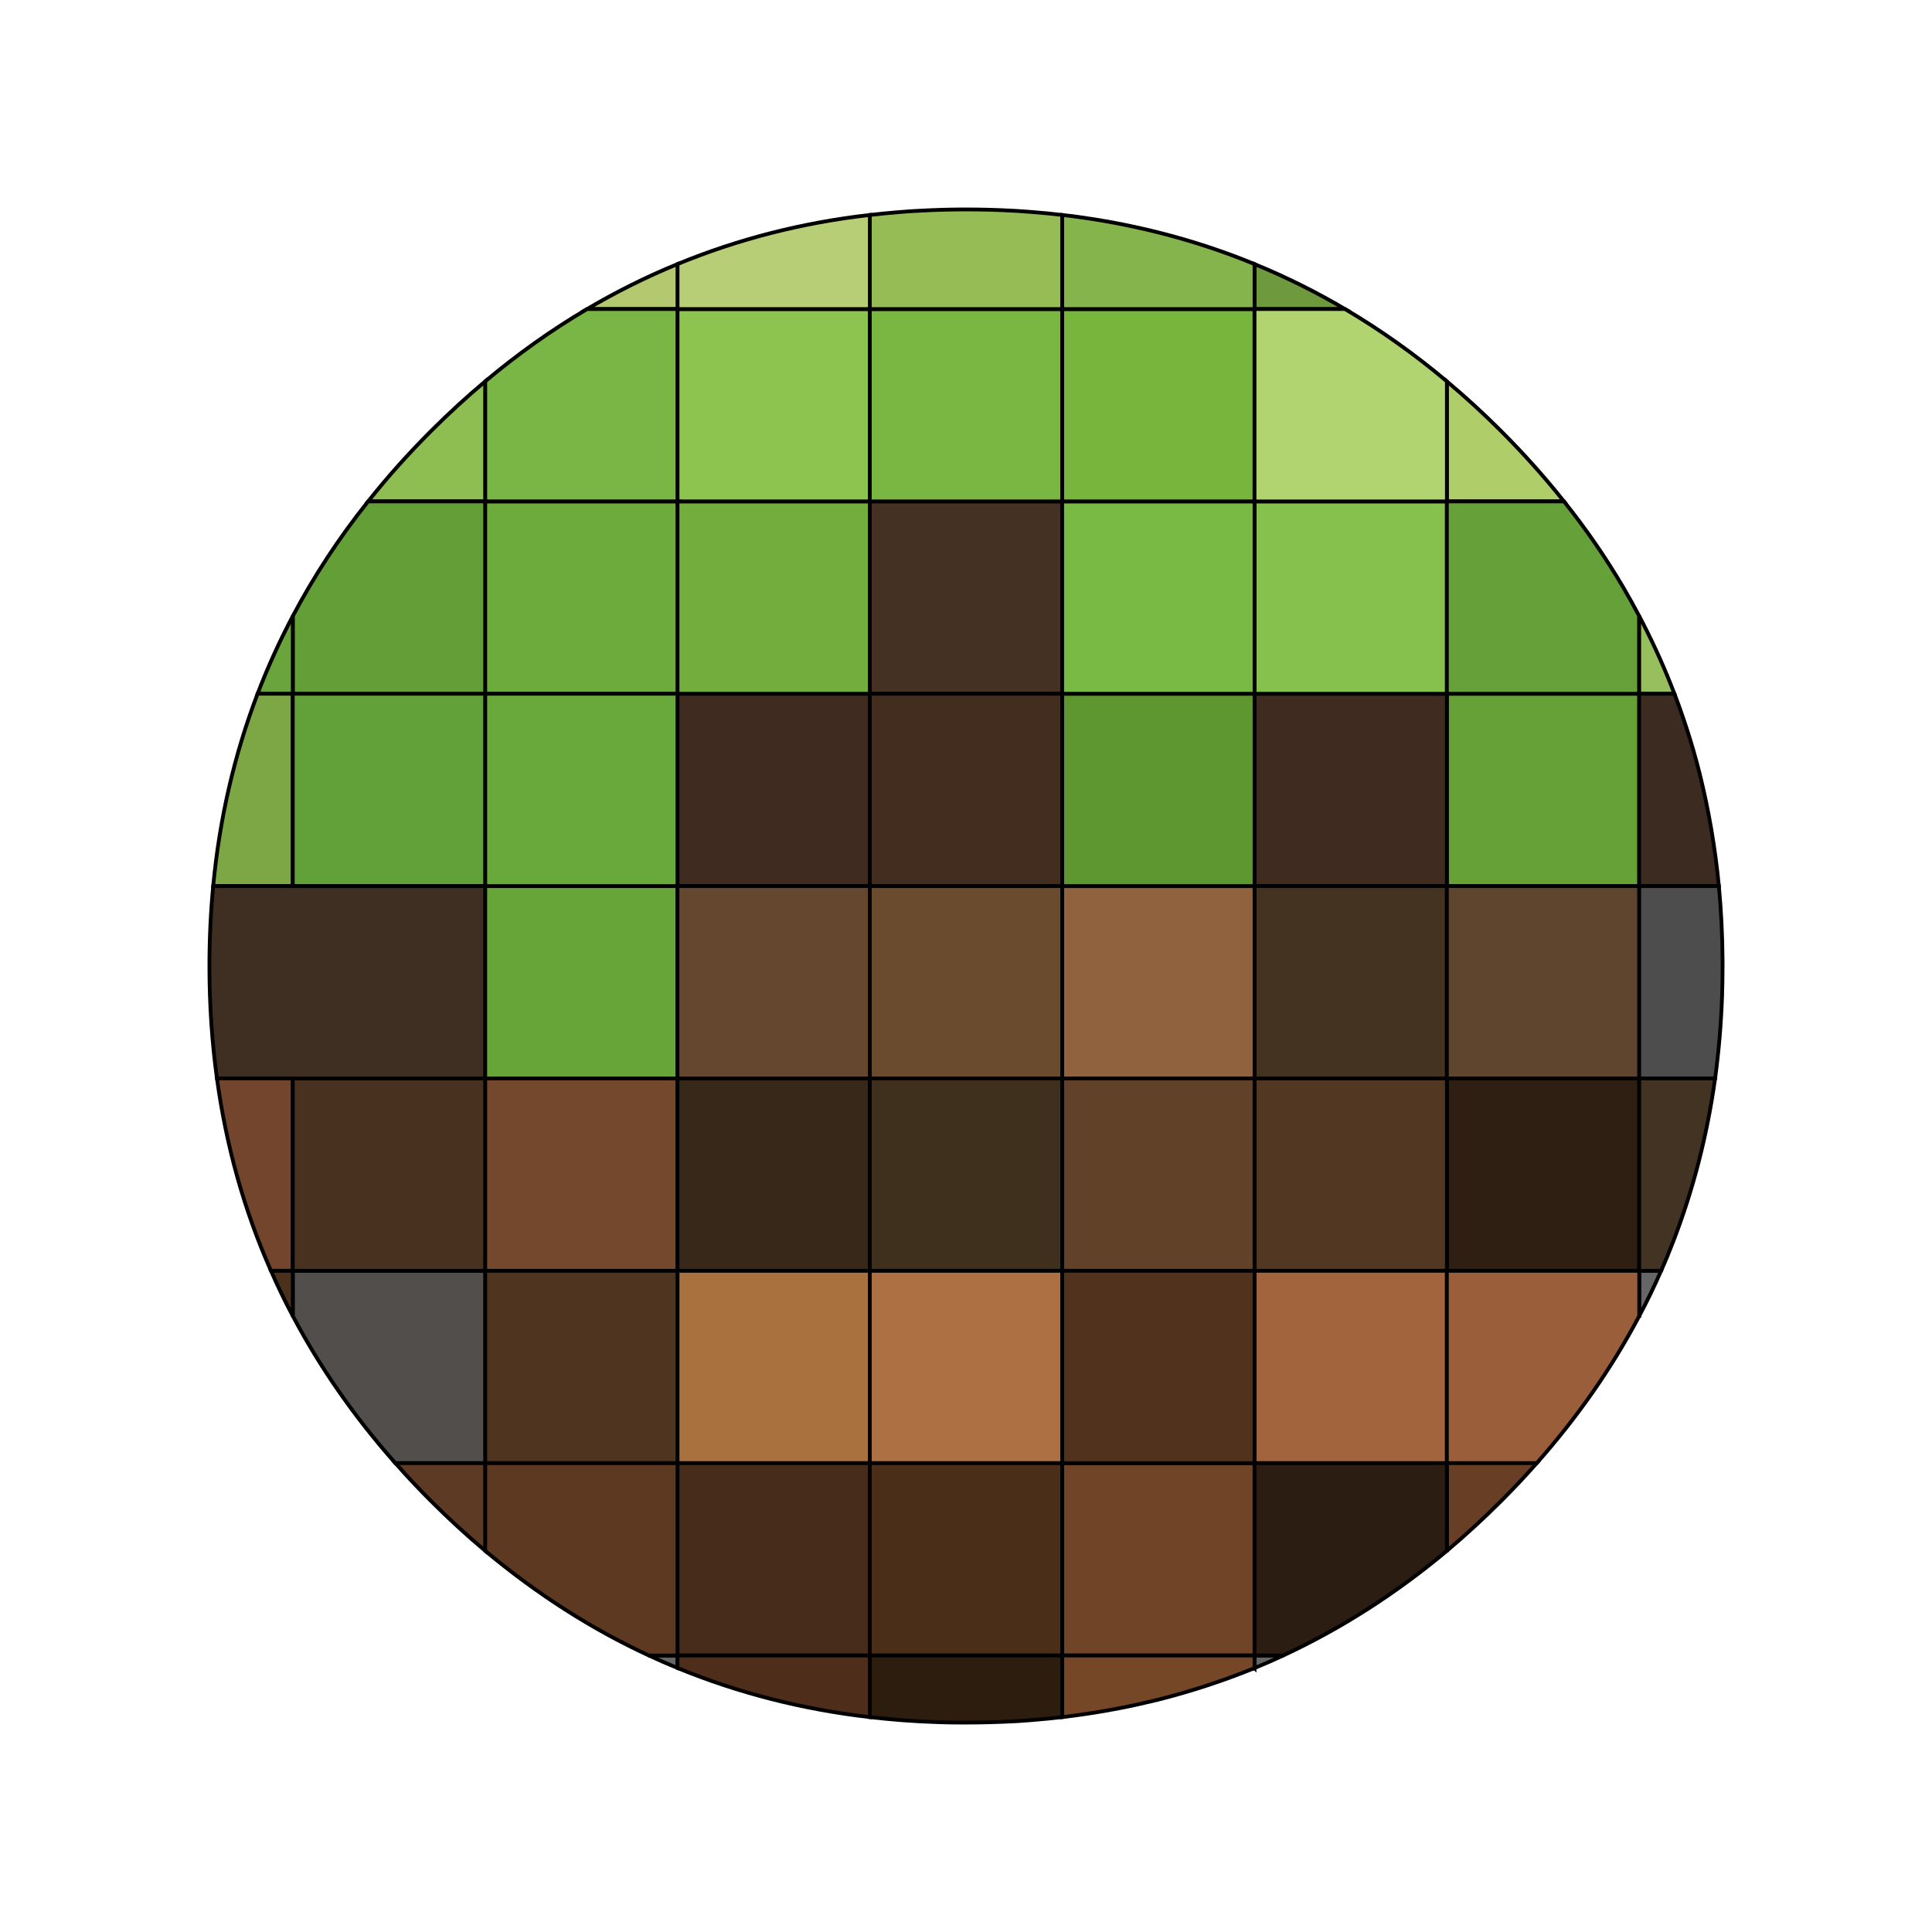 <?xml version="1.0" encoding="utf-8"?>
<!DOCTYPE svg PUBLIC "-//W3C//DTD SVG 1.1//EN" "http://www.w3.org/Graphics/SVG/1.1/DTD/svg11.dtd">
<svg version="1.1" xmlns="http://www.w3.org/2000/svg" xmlns:xlink="http://www.w3.org/1999/xlink" x="0px" y="0px" width="512px" height="512px" viewBox="0 0 512 512" enable-background="new 0 0 512 512" xml:space="preserve">
    <path stroke="null" d="m434.411,183.85l-50.975,0l0,50.975l50.975,0l0,-50.975z" fill="#65A137" id="path1"/>
        <path stroke="null" d="m383.436,183.85l-50.975,0l0,50.975l50.975,0l0,-50.975zm-152.924,0l-50.975,0l0,50.975l50.975,0l0,-50.975z" fill="#3F2B1F" id="path2"/>
        <path stroke="null" d="m383.436,285.799l0,-50.975l-50.975,0l0,50.975l50.975,0z" fill="#453321" id="path3"/>
        <path stroke="null" d="m383.436,234.824l0,50.975l50.975,0l0,-50.975l-50.975,0z" fill="#60452E" id="path4"/>
        <path stroke="null" d="m434.411,285.799l-50.975,0l0,50.975l50.975,0l0,-50.975z" fill="#2F1F13" id="path5"/>
        <path stroke="null" d="m332.462,285.799l0,-50.975l-50.975,0l0,50.975l50.975,0z" fill="#90633E" id="path6"/>
        <path stroke="null" d="m383.436,285.799l-50.975,0l0,50.975l50.975,0l0,-50.975z" fill="#523723" id="path7"/>
        <path stroke="null" d="m332.462,336.773l0,-50.975l-50.975,0l0,50.975l50.975,0z" fill="#614128" id="path8"/>
        <path stroke="null" d="m383.436,336.773l-50.975,0l0,50.975l50.975,0l0,-50.975z" fill="#A2643D" id="path9"/>
        <path stroke="null" d="m332.462,234.824l0,-50.975l-50.975,0l0,50.975l50.975,0z" fill="#5E9730" id="path10"/>
        <path stroke="null" d="m332.462,438.723l0,-50.975l-50.975,0l0,50.975l50.975,0z" fill="#704527" id="path11"/>
        <path stroke="null" d="m332.462,387.748l0,-50.975l-50.975,0l0,50.975l50.975,0z" fill="#51321D" id="path12"/>
        <path stroke="null" d="m179.538,183.85l50.975,0l0,-50.975l-50.975,0l0,50.975z" fill="#72AD3E" id="path15"/>
        <path stroke="null" d="m179.538,183.85l0,-50.975l-50.975,0l0,50.975l50.975,0z" fill="#6EAB3D" id="path16"/>
        <path stroke="null" d="m230.513,132.875l0,50.975l50.975,0l0,-50.975l-50.975,0z" fill="#453123" id="path17"/>
        <path stroke="null" d="m281.487,183.85l-50.975,0l0,50.975l50.975,0l0,-50.975z" fill="#432D1F" id="path18"/>
        <path stroke="null" d="m128.564,234.824l0,50.975l50.975,0l0,-50.975l-50.975,0z" fill="#67A539" id="path19"/>
        <path stroke="null" d="m128.564,285.799l0,50.975l50.975,0l0,-50.975l-50.975,0z" fill="#74482D" id="path20"/>
        <path stroke="null" d="m281.487,285.799l0,-50.975l-50.975,0l0,50.975l50.975,0z" fill="#6A4B2E" id="path21"/>
        <path stroke="null" d="m179.538,234.824l0,50.975l50.975,0l0,-50.975l-50.975,0z" fill="#64472E" id="path22"/>
        <path stroke="null" d="m230.513,285.799l-50.975,0l0,50.975l50.975,0l0,-50.975z" fill="#38281A" id="path23"/>
        <path stroke="null" d="m230.513,336.773l-50.975,0l0,50.975l50.975,0l0,-50.975z" fill="#A8713D" id="path24"/>
        <path stroke="null" d="m281.487,285.799l-50.975,0l0,50.975l50.975,0l0,-50.975z" fill="#3F2F1D" id="path25"/>
        <path stroke="null" d="m281.487,336.773l-50.975,0l0,50.975l50.975,0l0,-50.975z" fill="#AC7043" id="path26"/>
        <path stroke="null" d="m179.538,336.773l-50.975,0l0,50.975l50.975,0l0,-50.975z" fill="#4F3420" id="path27"/>
        <path stroke="null" d="m179.538,234.824l0,-50.975l-50.975,0l0,50.975l50.975,0z" fill="#69A83B" id="path28"/>
        <path stroke="null" d="m281.487,438.723l0,-50.975l-50.975,0l0,50.975l50.975,0z" fill="#4A2E18" id="path29"/>
        <path stroke="null" d="m179.538,387.748l0,50.975l50.975,0l0,-50.975l-50.975,0z" fill="#472B1B" id="path30"/>
        <path stroke="null" d="m332.462,132.875l0,50.975l50.975,0l0,-50.975l-50.975,0z" fill="#86C14D" id="path31"/>
        <path stroke="null" d="m332.462,183.85l0,-50.975l-50.975,0l0,50.975l50.975,0z" fill="#79BA45" id="path32"/>
        <path stroke="null" d="m332.462,132.875l0,-50.975l-50.975,0l0,50.975l50.975,0z" fill="#77B53C" id="path33"/>
        <path stroke="null" d="m230.513,81.901l-50.975,0l0,50.975l50.975,0l0,-50.975z" fill="#8DC34F" id="path34"/>
        <path stroke="null" d="m281.487,81.901l-50.975,0l0,50.975l50.975,0l0,-50.975z" fill="#79B742" id="path35"/>
        <path stroke="null" d="m397.794,114.227c-4.63,-4.63 -9.388,-8.984 -14.358,-13.168l0,31.817l31.031,0c-5.034,-6.329 -10.62,-12.595 -16.673,-18.648z" fill="#AFCE69" id="path36"/>
        <path stroke="null" d="m332.462,69.985l0,11.915l23.979,0c-7.71,-4.545 -15.675,-8.517 -23.979,-11.915z" fill="#6E993D" id="path37"/>
        <path stroke="null" d="m332.462,81.901l0,-11.915c-13.402,-5.522 -27.569,-9.473 -42.415,-11.852c-2.804,-0.446 -5.65,-0.85 -8.56,-1.168l0,24.935l50.975,0z" fill="#85B34C" id="path38"/>
        <path stroke="null" d="m356.441,81.901l-23.979,0l0,50.975l50.975,0l0,-31.817c-8.538,-7.179 -17.565,-13.593 -26.995,-19.158z" fill="#B2D470" id="path39"/>
        <path stroke="null" d="m434.411,163.269c-1.253,-2.379 -2.697,-4.97 -4.184,-7.519c-4.588,-7.816 -9.813,-15.42 -15.76,-22.875l-31.031,0l0,50.975l50.975,0l0,-20.581z" fill="#65A138" id="path40"/>
        <path stroke="null" d="m434.411,183.85l9.324,0c-2.358,-6.202 -5.14,-12.425 -8.283,-18.584c-0.319,-0.616 -0.637,-1.232 -1.041,-1.996l0,20.581z" fill="#98BF5D" id="path41"/>
        <path stroke="null" d="m443.735,183.85l-9.324,0l0,50.975l21.112,0c-0.977,-10.11 -2.676,-20.071 -5.097,-29.799c-0.467,-1.848 -0.998,-3.823 -1.55,-5.777c-1.062,-3.717 -2.273,-7.476 -3.589,-11.193c-0.488,-1.359 -0.977,-2.719 -1.55,-4.205z" fill="#3C2B21" id="path42"/>
        <path stroke="null" d="m434.411,234.824l0,50.975l20.114,0c0.956,-7.115 1.593,-14.443 1.848,-21.94c0.085,-2.57 0.127,-5.204 0.127,-7.859c0,-0.276 0,-0.573 0,-0.85c0,-0.149 0,-0.276 0,-0.425c-0.042,-6.712 -0.361,-13.317 -0.977,-19.901l-21.112,0z" fill="#4D4D4D" id="path43"/>
        <path stroke="null" d="m440.209,336.773l-5.798,0l0,11.979c2.081,-3.887 4.014,-7.901 5.798,-11.979zm-100.144,101.949l-7.604,0l0,3.335c2.612,-1.083 5.204,-2.209 7.604,-3.335zm-160.527,3.313l0,-3.313l-7.582,0c2.506,1.168 5.034,2.273 7.582,3.313z" fill="#666666" id="path44"/>
        <path stroke="null" d="m434.411,336.773l5.798,0c1.126,-2.506 2.188,-5.097 3.186,-7.71c5.31,-13.721 9.005,-28.121 11.129,-43.265l-20.114,0l0,50.975z" fill="#433323" id="path45"/>
        <path stroke="null" d="m434.411,348.752l0,-11.979l-50.975,0l0,50.975l23.809,0c10.853,-12.255 19.901,-25.232 27.165,-38.996z" fill="#9A5F3A" id="path46"/>
        <path stroke="null" d="m383.436,410.984c4.928,-4.163 9.706,-8.538 14.358,-13.19c3.313,-3.313 6.478,-6.669 9.452,-10.046l-23.809,0l0,23.236z" fill="#683E24" id="path47"/>
        <path stroke="null" d="m383.436,410.984l0,-23.236l-50.975,0l0,50.975l7.604,0c15.462,-7.2 29.884,-16.461 43.371,-27.739z" fill="#2B1D12" id="path48"/>
        <path stroke="null" d="m332.462,442.057l0,-3.335l-50.975,0l0,16.333c5.374,-0.637 10.344,-1.423 15.186,-2.358c3.377,-0.658 6.712,-1.402 9.94,-2.188c8.878,-2.23 17.501,-5.055 25.848,-8.453z" fill="#764726" id="path51"/>
        <path stroke="null" d="m273.671,56.201c-1.359,-0.106 -2.719,-0.212 -4.078,-0.297c-0.276,-0.021 -0.531,-0.021 -0.807,-0.042c-4.12,-0.234 -8.432,-0.361 -12.786,-0.361c-3.972,0 -7.901,0.106 -11.852,0.319c-0.998,0.042 -1.997,0.106 -3.101,0.17c-0.913,0.064 -1.827,0.127 -2.719,0.212c-2.612,0.212 -5.225,0.467 -7.816,0.765l0,24.935l50.975,0l0,-24.935c-2.57,-0.319 -5.182,-0.552 -7.816,-0.765z" fill="#96BC56" id="path52"/>
        <path stroke="null" d="m230.513,56.965c-17.905,2.039 -34.896,6.393 -50.975,13.02l0,11.915l50.975,0l0,-24.935z" fill="#B7CE76" id="path53"/>
        <path stroke="null" d="m179.538,81.901l0,-11.915c-8.22,3.356 -16.206,7.349 -23.958,11.915l23.958,0z" fill="#B4C96F" id="path54"/>
        <path stroke="null" d="m179.538,132.875l0,-50.975l-23.958,0c-9.367,5.522 -18.372,11.915 -27.017,19.179l0,31.795l50.975,0z" fill="#79B646" id="path55"/>
        <path stroke="null" d="m128.564,101.08c-4.885,4.099 -9.664,8.475 -14.337,13.147c-6.032,6.032 -11.575,12.234 -16.673,18.648l31.01,0l0,-31.795z" fill="#8EBD51" id="path56"/>
        <path stroke="null" d="m97.554,132.875c-7.731,9.706 -14.4,19.859 -19.965,30.415l0,20.56l50.975,0l0,-50.975l-31.01,0z" fill="#639F36" id="path57"/>
        <path stroke="null" d="m77.589,183.85l0,-20.56c-3.547,6.712 -6.669,13.614 -9.324,20.56l9.324,0z" fill="#69A53C" id="path58"/>
        <path stroke="null" d="m77.589,183.85l-9.324,0c-6.181,16.206 -10.089,33.155 -11.767,50.975l21.091,0l0,-50.975z" fill="#7DA745" id="path59"/>
        <path stroke="null" d="m128.564,183.85l-50.975,0l0,50.975l50.975,0l0,-50.975z" fill="#62A039" id="path60"/>
        <path stroke="null" d="m128.564,285.799l0,-50.975l-50.975,0l-21.091,0q-0.998,10.386 -0.998,21.176c0,10.259 0.68,20.262 1.997,29.799l20.092,0l50.975,0z" fill="#3F2F23" id="path61"/>
        <path stroke="null" d="m77.589,285.799l-20.092,0c2.485,18.117 7.264,35.066 14.315,50.975l5.777,0l0,-50.975z" fill="#72452C" id="path62"/>
        <path stroke="null" d="m77.589,336.773l0,11.958c7.328,13.848 16.439,26.889 27.186,39.017l23.788,0l0,-50.975l-50.975,0z" fill="#514E4B" id="path63"/>
        <path stroke="null" d="m77.589,348.731l0,-11.958l-5.777,0c1.805,4.142 3.717,8.071 5.777,11.958z" fill="#4B301C" id="path64"/>
        <path stroke="null" d="m128.564,285.799l-50.975,0l0,50.975l50.975,0l0,-50.975z" fill="#48311E" id="path65"/>
        <path stroke="null" d="m254.726,456.5c0.51,0 0.892,0 1.274,0c4.375,0 8.708,-0.127 12.786,-0.34c0.276,-0.021 0.531,-0.042 0.807,-0.042c0.722,-0.064 1.444,-0.106 2.145,-0.149c0.701,-0.042 1.402,-0.106 1.933,-0.149c2.719,-0.212 5.395,-0.489 7.816,-0.765l0,-16.333l-50.975,0l0,16.333c2.612,0.297 5.204,0.552 7.816,0.765c0.935,0.064 1.827,0.127 2.719,0.191c1.104,0.085 2.103,0.149 3.101,0.191c0.064,0 0.106,0 0.17,0c3.611,0.191 7.051,0.297 10.407,0.297z" fill="#2C1D0F" id="path66"/>
        <path stroke="null" d="m179.538,438.723l0,3.313c16.142,6.627 33.112,10.96 50.975,13.02l0,-16.333l-50.975,0z" fill="#4E2E1B" id="path67"/>
        <path stroke="null" d="m179.538,438.723l0,-50.975l-50.975,0l0,23.215c13.721,11.469 28.185,20.73 43.392,27.76l7.582,0z" fill="#5E3921" id="path70"/>
        <path stroke="null" d="m114.227,397.794c4.694,4.694 9.515,9.112 14.337,13.168l0,-23.215l-23.788,0c3.101,3.504 6.202,6.797 9.452,10.046z" fill="#5D3A24" id="path71"/>
</svg>
